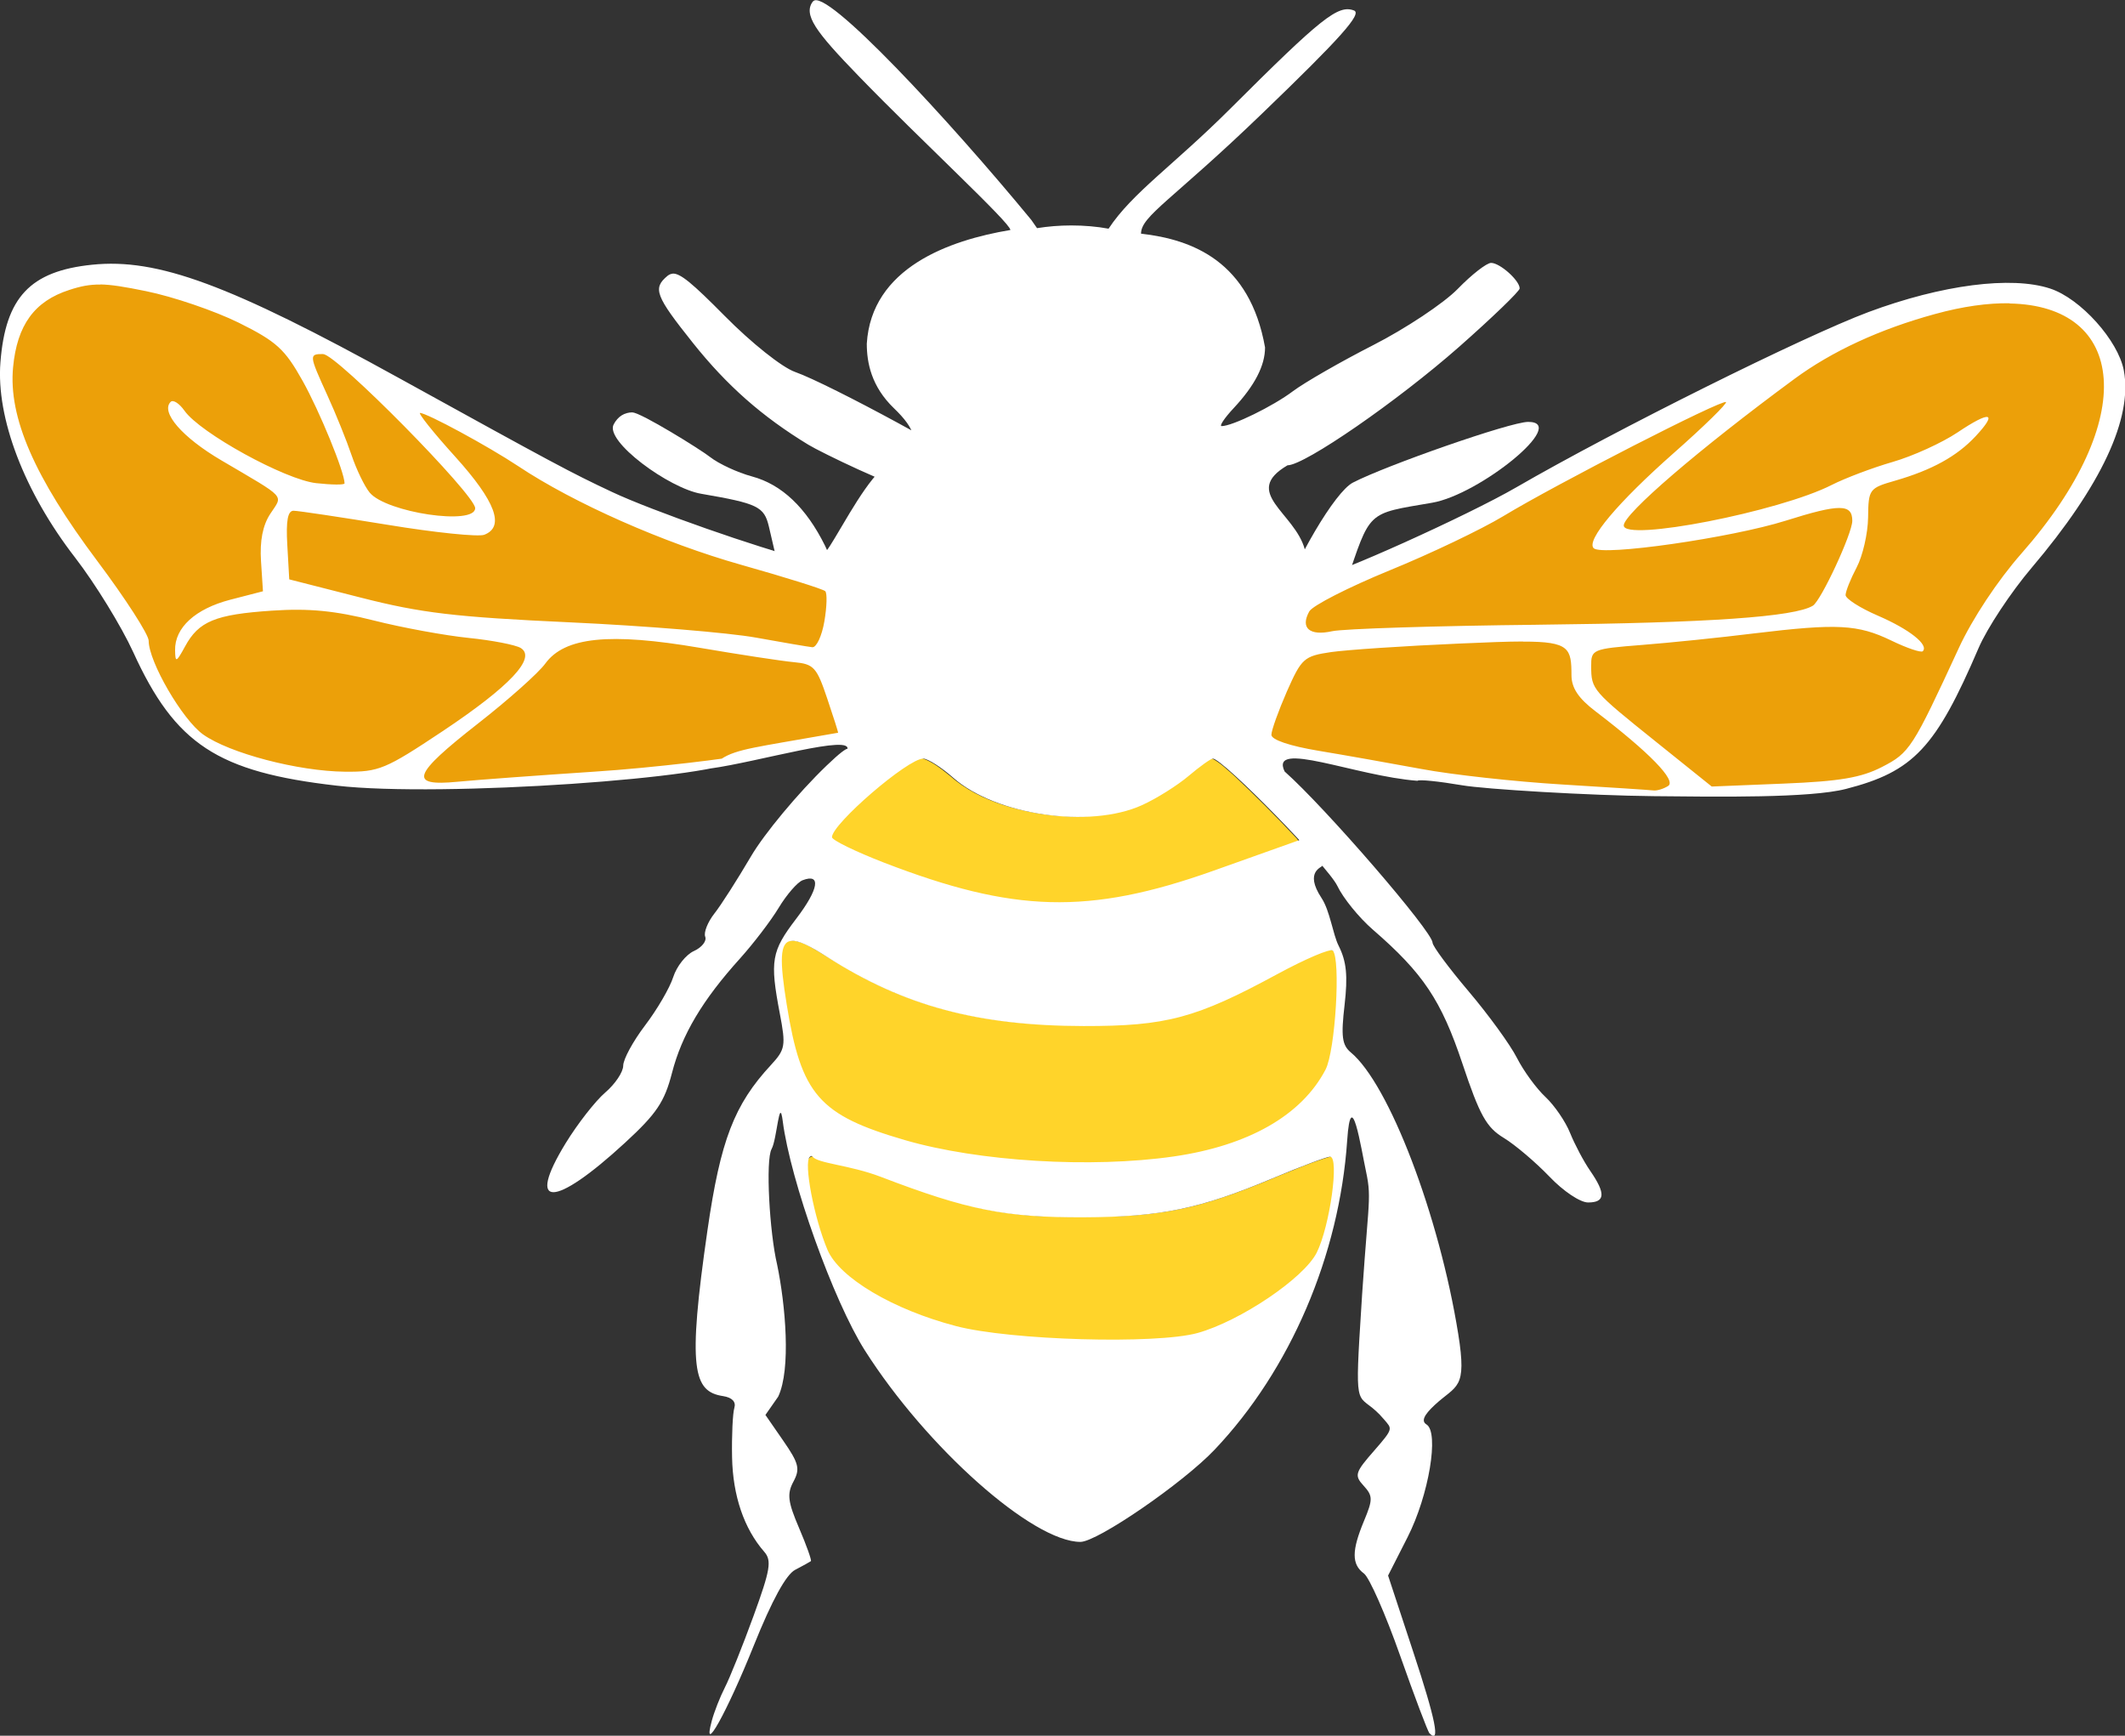 <?xml version="1.0" encoding="UTF-8" standalone="no"?>
<!-- Created with Inkscape (http://www.inkscape.org/) -->

<svg
   width="19.637mm"
   height="16.037mm"
   viewBox="0 0 19.637 16.037"
   version="1.1"
   id="svg5"
   xml:space="preserve"
   sodipodi:docname="bee.svg"
   inkscape:version="1.2.2 (b0a8486541, 2022-12-01)"
   xmlns:inkscape="http://www.inkscape.org/namespaces/inkscape"
   xmlns:sodipodi="http://sodipodi.sourceforge.net/DTD/sodipodi-0.dtd"
   xmlns="http://www.w3.org/2000/svg"
   xmlns:svg="http://www.w3.org/2000/svg"><rect x="0" y="0" width="19.637" height="16.037" fill="#333333" stroke="none"/><sodipodi:namedview
     id="namedview7"
     pagecolor="#ffffff"
     bordercolor="#666666"
     borderopacity="1.0"
     inkscape:showpageshadow="2"
     inkscape:pageopacity="0.0"
     inkscape:pagecheckerboard="0"
     inkscape:deskcolor="#d1d1d1"
     inkscape:document-units="mm"
     showgrid="false"
     inkscape:zoom="12.414927"
     inkscape:cx="44.422331"
     inkscape:cy="40.314373"
     inkscape:window-width="1914"
     inkscape:window-height="2126"
     inkscape:window-x="3840"
     inkscape:window-y="0"
     inkscape:window-maximized="1"
     inkscape:current-layer="layer1" /><defs
     id="defs2" /><g
     inkscape:label="Layer 1"
     inkscape:groupmode="layer"
     id="layer1"
     transform="translate(635.194,-88.256)"><path
       id="path10722"
       style="fill:#ffd42a;fill-opacity:1;stroke:none;stroke-width:0.265;stroke-linecap:round;stroke-miterlimit:2;stroke-dasharray:none;stroke-opacity:1;paint-order:fill markers stroke;stop-color:#000000"
       d="m -626.685,95.261 c -0.077,0.012 -0.141,0.062 -0.205,0.103 -0.201,0.143 -0.39,0.306 -0.558,0.487 -0.037,0.046 -0.086,0.09 -0.098,0.15 0.005,0.048 0.06,0.065 0.095,0.088 0.274,0.139 0.564,0.242 0.856,0.338 0.435,0.14 0.893,0.232 1.352,0.201 0.469,-0.029 0.922,-0.166 1.361,-0.326 0.225,-0.081 0.451,-0.159 0.675,-0.243 0.031,-0.021 6.8e-4,-0.052 -0.017,-0.07 -0.183,-0.196 -0.372,-0.385 -0.567,-0.568 -0.064,-0.054 -0.124,-0.116 -0.199,-0.155 -0.038,-0.014 -0.068,0.025 -0.099,0.041 -0.129,0.092 -0.247,0.2 -0.384,0.279 -0.155,0.097 -0.323,0.168 -0.504,0.194 -0.314,0.046 -0.64,0.011 -0.944,-0.086 -0.182,-0.059 -0.353,-0.144 -0.497,-0.272 -0.077,-0.061 -0.155,-0.126 -0.249,-0.158 -0.007,-0.002 -0.013,-0.003 -0.02,-0.002 z m -1.204,1.685 c -0.052,0.004 -0.089,0.051 -0.099,0.1 -0.02,0.105 -0.003,0.213 0.007,0.318 0.031,0.231 0.067,0.462 0.135,0.685 0.052,0.164 0.132,0.325 0.264,0.44 0.171,0.155 0.395,0.231 0.61,0.303 0.531,0.167 1.089,0.226 1.643,0.243 0.289,0.001 0.578,-0.003 0.865,-0.039 0.39,-0.046 0.784,-0.148 1.113,-0.371 0.179,-0.123 0.338,-0.286 0.429,-0.486 0.046,-0.127 0.058,-0.263 0.074,-0.396 0.018,-0.198 0.027,-0.397 0.012,-0.596 -0.007,-0.038 -0.008,-0.086 -0.043,-0.11 -0.052,-0.014 -0.104,0.018 -0.153,0.034 -0.309,0.131 -0.593,0.312 -0.901,0.444 -0.219,0.098 -0.448,0.165 -0.685,0.19 -0.3,0.031 -0.606,0.028 -0.908,0.016 -0.513,-0.021 -1.025,-0.123 -1.493,-0.336 -0.211,-0.093 -0.408,-0.214 -0.605,-0.334 -0.08,-0.046 -0.162,-0.101 -0.257,-0.106 -0.004,-1.71e-4 -0.007,-2.28e-4 -0.011,0 z m 0.207,1.994 c -0.034,9.12e-4 -0.056,0.036 -0.054,0.068 -0.006,0.181 0.037,0.36 0.082,0.534 0.037,0.127 0.072,0.257 0.143,0.37 0.115,0.159 0.284,0.268 0.453,0.363 0.249,0.135 0.517,0.232 0.793,0.295 0.351,0.067 0.709,0.088 1.066,0.101 0.319,0.008 0.641,0.01 0.958,-0.032 0.215,-0.029 0.412,-0.129 0.599,-0.233 0.206,-0.12 0.406,-0.257 0.567,-0.434 0.114,-0.127 0.151,-0.299 0.189,-0.46 0.031,-0.159 0.059,-0.321 0.049,-0.484 -0.002,-0.037 -0.017,-0.093 -0.065,-0.085 -0.165,0.048 -0.323,0.117 -0.482,0.18 -0.349,0.147 -0.707,0.284 -1.086,0.335 -0.188,0.028 -0.375,0.038 -0.565,0.038 -0.263,2.28e-4 -0.526,0.009 -0.786,-0.025 -0.454,-0.05 -0.884,-0.22 -1.311,-0.377 -0.165,-0.057 -0.329,-0.12 -0.501,-0.151 -0.014,-0.002 -0.029,-0.003 -0.043,-0.003 -0.002,-2.28e-4 -0.005,-2.28e-4 -0.007,-2.28e-4 z" /><path
       id="path10740"
       style="fill:#ffffff;stroke-width:1"
       d="m -629.349,92.066 c -0.074,2.28e-4 -0.135,0.037 -0.174,0.111 -0.084,0.156 0.513,0.591 0.808,0.641 0.523,0.09 0.582,0.118 0.626,0.302 0.023,0.098 0.086,0.367 0.138,0.599 0.102,0.45 0.188,0.571 0.555,0.782 0.128,0.073 0.241,0.127 0.251,0.12 0.035,-0.026 -0.303,-1.079 -0.425,-1.323 -0.175,-0.353 -0.4,-0.566 -0.675,-0.64 -0.133,-0.036 -0.308,-0.117 -0.388,-0.18 -0.093,-0.073 -0.642,-0.412 -0.716,-0.411 z m 8.277,0.088 c -0.165,0 -1.318,0.404 -1.62,0.561 -0.165,0.085 -0.532,0.709 -0.712,1.208 -0.036,0.1 -0.109,0.283 -0.162,0.407 -0.088,0.205 -0.064,0.295 0.049,0.182 0.024,-0.024 0.157,-0.086 0.295,-0.137 0.247,-0.091 0.253,-0.1 0.463,-0.722 0.233,-0.689 0.189,-0.647 0.799,-0.752 0.439,-0.075 1.27,-0.747 0.888,-0.747 z"
       sodipodi:nodetypes="ssssscsscsssssssssss" /><path
       id="path10720"
       style="fill:#eca009;fill-opacity:1;stroke:none;stroke-width:0.265;stroke-linecap:round;stroke-miterlimit:2;stroke-dasharray:none;stroke-opacity:1;paint-order:fill markers stroke;stop-color:#000000"
       d="m -634.282,90.865 c -0.149,2.28e-4 -0.295,0.046 -0.427,0.112 -0.173,0.089 -0.295,0.259 -0.343,0.446 -0.09,0.308 -0.037,0.639 0.082,0.932 0.189,0.473 0.503,0.88 0.799,1.29 0.112,0.161 0.228,0.318 0.316,0.494 0.021,0.068 0.026,0.14 0.056,0.206 0.089,0.225 0.213,0.438 0.371,0.621 0.126,0.143 0.313,0.207 0.487,0.27 0.324,0.106 0.664,0.173 1.005,0.172 0.137,-0.002 0.275,-0.03 0.396,-0.099 0.243,-0.134 0.469,-0.295 0.697,-0.453 0.171,-0.126 0.348,-0.254 0.477,-0.425 0.04,-0.053 0.073,-0.14 0.013,-0.192 -0.069,-0.053 -0.163,-0.055 -0.245,-0.074 -0.269,-0.042 -0.541,-0.068 -0.808,-0.125 -0.32,-0.058 -0.634,-0.17 -0.963,-0.167 -0.275,-4.56e-4 -0.555,-9.8e-4 -0.82,0.08 -0.134,0.038 -0.245,0.137 -0.309,0.26 -0.017,0.029 -0.037,0.064 -0.053,0.088 -0.003,-0.082 0.009,-0.168 0.063,-0.233 0.125,-0.164 0.332,-0.227 0.524,-0.274 0.069,-0.019 0.138,-0.035 0.206,-0.056 0.032,-0.029 0.006,-0.079 0.011,-0.117 -0.007,-0.165 -0.03,-0.335 0.018,-0.496 0.027,-0.084 0.089,-0.151 0.122,-0.231 0.015,-0.071 -0.062,-0.114 -0.11,-0.149 -0.236,-0.159 -0.5,-0.277 -0.717,-0.464 -0.074,-0.071 -0.162,-0.145 -0.184,-0.25 -6.8e-4,-0.02 0.013,-0.061 0.038,-0.038 0.073,0.05 0.112,0.136 0.188,0.184 0.285,0.219 0.604,0.394 0.941,0.52 0.131,0.05 0.274,0.061 0.413,0.058 0.044,0.005 0.059,-0.035 0.044,-0.071 -0.047,-0.193 -0.132,-0.375 -0.21,-0.557 -0.103,-0.22 -0.2,-0.45 -0.362,-0.634 -0.144,-0.153 -0.343,-0.238 -0.53,-0.325 -0.344,-0.147 -0.707,-0.252 -1.079,-0.298 -0.035,-0.003 -0.071,-0.004 -0.107,-0.004 z m 17.604,0.174 c -0.374,0.009 -0.738,0.115 -1.085,0.246 -0.332,0.128 -0.652,0.294 -0.934,0.513 -0.448,0.335 -0.894,0.676 -1.303,1.058 -0.072,0.075 -0.158,0.143 -0.204,0.239 -0.019,0.048 0.036,0.077 0.076,0.077 0.215,0.019 0.429,-0.024 0.64,-0.059 0.366,-0.07 0.73,-0.155 1.079,-0.288 0.199,-0.087 0.397,-0.18 0.605,-0.243 0.27,-0.082 0.533,-0.19 0.768,-0.348 0.061,-0.037 0.122,-0.075 0.19,-0.097 -0.093,0.149 -0.231,0.266 -0.382,0.354 -0.185,0.109 -0.392,0.163 -0.593,0.233 -0.065,0.02 -0.118,0.076 -0.12,0.146 -0.016,0.183 -0.012,0.372 -0.083,0.545 -0.038,0.111 -0.109,0.211 -0.131,0.327 -0.003,0.064 0.071,0.093 0.116,0.124 0.19,0.113 0.412,0.174 0.573,0.331 0.012,0.014 0.035,0.037 0.029,0.054 -0.104,-0.01 -0.198,-0.066 -0.293,-0.106 -0.156,-0.07 -0.323,-0.123 -0.496,-0.115 -0.351,-0.007 -0.697,0.055 -1.045,0.089 -0.35,0.041 -0.701,0.065 -1.052,0.104 -0.069,0.009 -0.163,0.025 -0.181,0.106 -0.023,0.121 -0.007,0.259 0.082,0.351 0.153,0.163 0.336,0.293 0.507,0.436 0.178,0.141 0.354,0.288 0.534,0.426 0.119,0.002 0.241,-0.01 0.361,-0.012 0.311,-0.016 0.625,-0.016 0.934,-0.069 0.17,-0.033 0.335,-0.104 0.469,-0.214 0.132,-0.124 0.206,-0.294 0.288,-0.453 0.167,-0.334 0.301,-0.686 0.514,-0.994 0.137,-0.21 0.302,-0.4 0.463,-0.592 0.257,-0.324 0.486,-0.684 0.585,-1.09 0.059,-0.246 0.056,-0.526 -0.092,-0.742 -0.145,-0.213 -0.405,-0.312 -0.653,-0.333 -0.055,-0.005 -0.111,-0.007 -0.166,-0.006 z m -15.572,0.467 v 1.18e-4 c -0.038,0.003 -0.078,0.026 -0.072,0.069 0.021,0.114 0.081,0.216 0.124,0.323 0.101,0.223 0.188,0.453 0.275,0.682 0.045,0.098 0.085,0.206 0.168,0.279 0.147,0.1 0.325,0.138 0.497,0.17 0.124,0.021 0.252,0.022 0.377,0.008 0.049,-0.009 0.116,-0.051 0.092,-0.109 -0.06,-0.112 -0.154,-0.203 -0.235,-0.3 -0.307,-0.338 -0.626,-0.666 -0.968,-0.969 -0.071,-0.054 -0.135,-0.132 -0.226,-0.151 -0.006,-6.84e-4 -0.011,-9.34e-4 -0.017,-9.34e-4 -0.005,-4.56e-4 -0.011,-4.56e-4 -0.016,-1.18e-4 z m 12.997,0.444 c -0.124,0.036 -0.237,0.102 -0.354,0.155 -0.606,0.297 -1.206,0.609 -1.79,0.948 -0.386,0.211 -0.792,0.379 -1.196,0.553 -0.159,0.075 -0.321,0.146 -0.468,0.242 -0.066,0.045 -0.116,0.143 -0.07,0.218 0.05,0.065 0.145,0.065 0.218,0.049 0.328,-0.036 0.659,-0.037 0.989,-0.047 0.859,-0.021 1.719,-0.016 2.578,-0.063 0.274,-0.019 0.55,-0.03 0.818,-0.096 0.071,-0.014 0.134,-0.059 0.166,-0.125 0.114,-0.199 0.213,-0.408 0.286,-0.626 0.022,-0.068 0.039,-0.167 -0.037,-0.209 -0.091,-0.044 -0.195,-0.006 -0.288,0.012 -0.249,0.067 -0.494,0.148 -0.748,0.196 -0.369,0.072 -0.742,0.136 -1.116,0.158 -0.063,-6.84e-4 -0.128,0.01 -0.188,-0.012 -0.004,-0.062 0.042,-0.114 0.074,-0.163 0.183,-0.242 0.409,-0.447 0.633,-0.651 0.17,-0.155 0.346,-0.305 0.501,-0.476 0.025,-0.018 0.033,-0.063 -0.009,-0.061 z m -12.057,0.101 c -0.047,0.016 -0.009,0.066 0.01,0.09 0.189,0.253 0.431,0.465 0.592,0.739 0.039,0.073 0.084,0.161 0.05,0.244 -0.034,0.056 -0.103,0.063 -0.162,0.056 -0.466,-0.03 -0.924,-0.124 -1.385,-0.189 -0.097,-0.011 -0.195,-0.034 -0.293,-0.033 -0.064,0.021 -0.059,0.103 -0.064,0.157 -6.9e-4,0.161 0.003,0.323 0.02,0.483 0.022,0.045 0.084,0.042 0.125,0.059 0.44,0.111 0.877,0.24 1.329,0.291 0.604,0.066 1.212,0.074 1.817,0.118 0.352,0.026 0.704,0.049 1.052,0.102 0.172,0.027 0.345,0.063 0.518,0.087 0.07,0.001 0.095,-0.077 0.116,-0.13 0.036,-0.118 0.054,-0.243 0.049,-0.367 4.6e-4,-0.047 -0.041,-0.075 -0.082,-0.084 -0.459,-0.157 -0.934,-0.266 -1.387,-0.443 -0.509,-0.195 -1.005,-0.43 -1.46,-0.731 -0.26,-0.161 -0.526,-0.314 -0.805,-0.439 -0.013,-0.004 -0.026,-0.011 -0.04,-0.009 z m 1.776,2.087 c -0.192,0.007 -0.402,0.026 -0.556,0.153 -0.083,0.077 -0.153,0.166 -0.238,0.241 -0.272,0.257 -0.582,0.47 -0.856,0.725 -0.049,0.051 -0.107,0.108 -0.112,0.182 0.015,0.06 0.092,0.068 0.144,0.071 0.234,-0.007 0.467,-0.035 0.701,-0.049 0.568,-0.041 1.138,-0.074 1.703,-0.145 0.099,-0.016 0.206,-0.012 0.295,-0.065 0.169,-0.064 0.35,-0.084 0.526,-0.119 0.159,-0.029 0.32,-0.053 0.478,-0.087 0.035,-0.026 -9.1e-4,-0.071 -0.005,-0.104 -0.051,-0.151 -0.095,-0.306 -0.161,-0.451 -0.032,-0.072 -0.103,-0.121 -0.181,-0.129 -0.421,-0.051 -0.837,-0.132 -1.257,-0.189 -0.159,-0.02 -0.32,-0.036 -0.481,-0.034 z m 8.347,0.028 v 1.18e-4 c -0.521,0.008 -1.042,0.036 -1.562,0.079 -0.121,0.016 -0.248,0.017 -0.36,0.07 -0.109,0.067 -0.151,0.196 -0.205,0.305 -0.057,0.136 -0.119,0.272 -0.153,0.416 9.2e-4,0.057 0.069,0.076 0.113,0.096 0.223,0.076 0.46,0.098 0.69,0.143 0.462,0.083 0.924,0.17 1.392,0.21 0.452,0.042 0.906,0.065 1.358,0.096 0.059,-0.004 0.129,-0.019 0.164,-0.071 0.019,-0.051 -0.028,-0.097 -0.054,-0.137 -0.166,-0.197 -0.374,-0.353 -0.573,-0.514 -0.1,-0.084 -0.226,-0.163 -0.264,-0.297 -0.018,-0.098 0.003,-0.209 -0.052,-0.297 -0.072,-0.095 -0.204,-0.094 -0.312,-0.098 -0.061,-0.002 -0.122,-0.002 -0.183,-0.001 z" /><path
       id="path10728"
       style="fill:#ffffff;stroke-width:1"
       d="m -627.682,88.268 c -0.09,0.124 0.018,0.273 0.423,0.691 0.581,0.6 1.402,1.356 1.402,1.422 -0.571,0.095 -1.284,0.352 -1.327,1.05 0,0.176 0.042,0.396 0.251,0.597 0.188,0.18 0.282,0.355 0.022,0.466 -0.198,0.085 -0.383,0.422 -0.571,0.737 -0.117,0.196 -0.157,0.221 -0.296,0.188 -0.385,-0.092 -1.399,-0.447 -1.759,-0.617 -0.388,-0.182 -0.535,-0.262 -1.97,-1.053 -1.564,-0.863 -2.231,-1.11 -2.837,-1.047 -0.571,0.059 -0.799,0.301 -0.846,0.901 -0.041,0.514 0.22,1.198 0.691,1.806 0.185,0.24 0.426,0.632 0.536,0.872 0.388,0.851 0.779,1.108 1.881,1.234 0.964,0.111 3.571,-0.072 3.731,-0.248 0.042,-0.046 0.041,-0.056 -0.004,-0.031 -0.036,0.02 -0.809,0.115 -1.337,0.149 -0.528,0.035 -1.102,0.077 -1.276,0.094 -0.454,0.044 -0.415,-0.064 0.19,-0.537 0.279,-0.218 0.559,-0.467 0.623,-0.555 0.179,-0.246 0.594,-0.288 1.426,-0.146 0.369,0.063 0.762,0.123 0.872,0.133 0.183,0.017 0.21,0.046 0.307,0.335 0.059,0.174 0.104,0.317 0.101,0.317 -0.003,4.5e-5 -0.234,0.04 -0.513,0.089 -0.422,0.074 -0.535,0.096 -0.665,0.241 0.438,-0.06 1.331,-0.326 1.261,-0.17 0,0.026 0.07,-0.106 -0.191,0.145 -0.262,0.252 -0.575,0.628 -0.699,0.84 -0.124,0.211 -0.275,0.448 -0.337,0.526 -0.061,0.078 -0.1,0.175 -0.084,0.214 0.015,0.04 -0.032,0.099 -0.105,0.132 -0.073,0.033 -0.159,0.141 -0.191,0.241 -0.032,0.1 -0.149,0.3 -0.26,0.446 -0.111,0.146 -0.202,0.313 -0.202,0.372 0,0.059 -0.075,0.17 -0.166,0.248 -0.091,0.078 -0.255,0.288 -0.365,0.467 -0.372,0.607 -0.112,0.605 0.549,-0.004 0.291,-0.268 0.364,-0.377 0.433,-0.645 0.091,-0.352 0.281,-0.672 0.629,-1.057 0.123,-0.137 0.284,-0.347 0.357,-0.468 0.073,-0.121 0.172,-0.235 0.22,-0.254 0.175,-0.067 0.15,0.082 -0.058,0.355 -0.23,0.301 -0.245,0.387 -0.152,0.876 0.057,0.298 0.051,0.332 -0.082,0.476 -0.339,0.366 -0.466,0.695 -0.586,1.524 -0.187,1.29 -0.131,1.493 0.144,1.535 0.084,0.013 0.121,0.053 0.104,0.109 -0.015,0.049 -0.025,0.255 -0.021,0.457 0.007,0.354 0.11,0.658 0.297,0.872 0.071,0.081 0.057,0.166 -0.099,0.594 -0.1,0.275 -0.219,0.571 -0.264,0.659 -0.045,0.088 -0.1,0.228 -0.122,0.311 h 1.2e-4 c -0.092,0.338 0.14,-0.079 0.39,-0.701 0.166,-0.413 0.297,-0.653 0.381,-0.696 0.071,-0.037 0.136,-0.073 0.145,-0.08 0.009,-0.007 -0.04,-0.145 -0.109,-0.306 -0.104,-0.243 -0.113,-0.316 -0.052,-0.429 0.063,-0.118 0.05,-0.169 -0.093,-0.376 l -0.166,-0.24 0.118,-0.169 c 0.12,-0.253 0.067,-0.85 -0.01,-1.221 -0.07,-0.294 -0.108,-0.964 -0.051,-1.067 0.05,-0.089 0.072,-0.502 0.103,-0.258 0.07,0.549 0.469,1.662 0.759,2.119 0.57,0.897 1.551,1.769 1.992,1.769 0.156,0 0.949,-0.544 1.241,-0.853 0.698,-0.736 1.152,-1.794 1.224,-2.856 0.036,-0.531 0.129,0.076 0.174,0.286 0.06,0.282 0.012,0.273 -0.062,1.554 -0.04,0.705 0.006,0.473 0.229,0.738 0.073,0.087 0.091,0.079 -0.088,0.284 -0.181,0.206 -0.189,0.232 -0.101,0.328 0.086,0.094 0.086,0.127 0.004,0.324 -0.115,0.276 -0.116,0.402 -10e-4,0.487 0.05,0.037 0.2,0.378 0.334,0.758 0.134,0.38 0.256,0.703 0.272,0.719 0.102,0.102 0.057,-0.124 -0.148,-0.745 l -0.235,-0.713 0.18,-0.354 c 0.197,-0.387 0.294,-0.969 0.175,-1.042 -0.049,-0.03 -0.026,-0.085 0.075,-0.179 0.203,-0.189 0.302,-0.138 0.218,-0.659 -0.176,-1.095 -0.639,-2.307 -0.993,-2.6 -0.08,-0.067 -0.091,-0.147 -0.057,-0.438 0.031,-0.27 0.018,-0.402 -0.055,-0.547 -0.053,-0.105 -0.08,-0.323 -0.158,-0.441 -0.166,-0.251 0.014,-0.284 0.006,-0.299 l -0.137,-0.262 -0.865,0.308 c -1.162,0.414 -1.854,0.386 -3.045,-0.073 -0.266,-0.103 -0.483,-0.209 -0.483,-0.236 0,-0.122 0.701,-0.726 0.843,-0.726 0.042,0 0.168,0.08 0.279,0.178 0.394,0.346 1.261,0.471 1.743,0.252 0.133,-0.06 0.327,-0.182 0.431,-0.27 0.104,-0.088 0.205,-0.16 0.224,-0.16 0.09,0 1.065,0.996 1.15,1.176 0.053,0.112 0.201,0.294 0.328,0.404 0.465,0.403 0.632,0.652 0.828,1.238 0.16,0.479 0.222,0.59 0.383,0.687 0.105,0.064 0.294,0.225 0.42,0.356 0.128,0.135 0.285,0.24 0.358,0.24 0.159,0 0.165,-0.082 0.02,-0.292 -0.061,-0.088 -0.144,-0.246 -0.186,-0.35 -0.042,-0.105 -0.144,-0.254 -0.227,-0.332 -0.084,-0.078 -0.203,-0.241 -0.265,-0.363 -0.062,-0.122 -0.263,-0.398 -0.446,-0.614 -0.183,-0.216 -0.333,-0.418 -0.333,-0.449 0,-0.102 -0.987,-1.245 -1.367,-1.582 -0.143,-0.297 0.655,0.043 1.227,0.086 0.014,-0.014 0.198,0.005 0.41,0.041 0.211,0.037 1.18,0.095 1.772,0.101 0.593,0.006 1.447,0.019 1.779,-0.067 0.623,-0.16 0.829,-0.379 1.225,-1.302 0.078,-0.182 0.299,-0.516 0.49,-0.741 0.643,-0.758 0.935,-1.382 0.852,-1.823 -0.052,-0.277 -0.4,-0.665 -0.681,-0.757 -0.358,-0.118 -1.001,-0.035 -1.678,0.217 -0.597,0.223 -2.334,1.087 -3.254,1.619 -0.452,0.262 -1.695,0.822 -1.823,0.822 -0.032,0 -0.091,-0.113 -0.133,-0.25 -0.094,-0.339 -0.587,-0.525 -0.159,-0.775 0.158,0 1.016,-0.593 1.586,-1.095 0.307,-0.271 0.559,-0.514 0.559,-0.539 0,-0.073 -0.182,-0.236 -0.264,-0.236 -0.041,0 -0.18,0.108 -0.309,0.241 -0.129,0.132 -0.481,0.366 -0.781,0.519 -0.3,0.153 -0.634,0.345 -0.742,0.426 -0.183,0.138 -0.559,0.322 -0.658,0.322 -0.024,0 0.026,-0.075 0.111,-0.166 0.195,-0.209 0.29,-0.393 0.29,-0.561 -0.141,-0.793 -0.668,-0.997 -1.146,-1.051 -9e-5,-0.164 0.285,-0.306 1.122,-1.113 0.724,-0.697 0.923,-0.92 0.846,-0.949 -0.147,-0.056 -0.299,0.065 -1.144,0.908 -0.525,0.524 -0.904,0.775 -1.124,1.108 -0.108,-0.02 -0.226,-0.03 -0.345,-0.03 -0.109,9e-6 -0.216,0.009 -0.316,0.025 -0.018,-0.026 -0.035,-0.049 -0.053,-0.076 -0.754,-0.916 -1.91,-2.166 -2.017,-2.018 z m -1.299,2.517 c -0.017,0.002 -0.031,0.009 -0.045,0.02 -0.138,0.115 -0.112,0.184 0.235,0.619 0.314,0.394 0.638,0.68 1.067,0.941 0.114,0.07 0.813,0.407 0.932,0.407 0.247,2.28e-4 0.597,-0.107 0.597,-0.183 0,-0.059 -1.339,-0.787 -1.653,-0.897 -0.119,-0.042 -0.402,-0.267 -0.65,-0.518 -0.296,-0.299 -0.411,-0.397 -0.483,-0.39 z m -5.284,0.099 c 0.101,0.002 0.225,0.022 0.42,0.062 0.252,0.051 0.637,0.183 0.858,0.292 0.348,0.173 0.425,0.243 0.589,0.536 0.157,0.28 0.388,0.844 0.388,0.948 0,0.015 -0.118,0.014 -0.262,-0.002 -0.288,-0.032 -1.073,-0.464 -1.217,-0.669 -0.048,-0.068 -0.105,-0.105 -0.128,-0.082 -0.095,0.095 0.107,0.328 0.468,0.54 0.613,0.361 0.57,0.314 0.453,0.494 -0.07,0.106 -0.098,0.25 -0.086,0.437 l 0.018,0.279 -0.302,0.078 c -0.323,0.084 -0.514,0.258 -0.51,0.467 0.002,0.117 0.011,0.113 0.092,-0.035 0.126,-0.233 0.28,-0.296 0.803,-0.331 0.342,-0.023 0.584,6.84e-4 0.942,0.091 0.265,0.067 0.66,0.139 0.876,0.161 0.217,0.022 0.433,0.064 0.481,0.093 0.147,0.091 -0.098,0.353 -0.722,0.769 -0.529,0.352 -0.588,0.377 -0.902,0.374 -0.434,-0.004 -1.068,-0.171 -1.311,-0.344 -0.192,-0.137 -0.503,-0.672 -0.503,-0.866 0,-0.057 -0.214,-0.389 -0.475,-0.737 -0.582,-0.776 -0.822,-1.328 -0.778,-1.79 0.037,-0.39 0.197,-0.61 0.519,-0.714 0.107,-0.035 0.187,-0.051 0.288,-0.05 z m 17.641,0.176 c 1.074,0.019 1.209,1.061 0.11,2.31 -0.221,0.251 -0.453,0.602 -0.578,0.872 -0.429,0.929 -0.455,0.969 -0.71,1.1 -0.192,0.099 -0.39,0.133 -0.91,0.154 l -0.664,0.027 -0.512,-0.411 c -0.591,-0.474 -0.601,-0.485 -0.602,-0.699 -9.1e-4,-0.157 0.01,-0.162 0.467,-0.198 0.257,-0.02 0.725,-0.068 1.04,-0.107 0.768,-0.093 0.957,-0.083 1.266,0.066 0.144,0.07 0.275,0.114 0.291,0.099 0.059,-0.059 -0.124,-0.203 -0.413,-0.328 -0.165,-0.071 -0.3,-0.157 -0.3,-0.191 0,-0.034 0.046,-0.149 0.102,-0.255 0.056,-0.106 0.104,-0.314 0.106,-0.462 0.003,-0.262 0.01,-0.271 0.25,-0.34 0.34,-0.098 0.572,-0.226 0.744,-0.411 0.208,-0.223 0.135,-0.238 -0.167,-0.035 -0.143,0.096 -0.413,0.219 -0.6,0.273 -0.187,0.054 -0.44,0.15 -0.562,0.212 -0.484,0.247 -1.923,0.528 -1.923,0.375 0,-0.107 0.692,-0.702 1.577,-1.354 0.346,-0.255 0.789,-0.46 1.297,-0.599 0.261,-0.072 0.492,-0.103 0.691,-0.1 z m -15.583,0.468 c 0.122,0 1.404,1.299 1.404,1.423 0,0.163 -0.822,0.041 -0.975,-0.144 -0.047,-0.057 -0.122,-0.212 -0.167,-0.345 -0.045,-0.133 -0.145,-0.382 -0.224,-0.554 -0.17,-0.374 -0.171,-0.381 -0.038,-0.381 z m 12.963,0.442 c 0.013,0.013 -0.203,0.225 -0.481,0.47 -0.518,0.457 -0.814,0.809 -0.742,0.881 0.076,0.076 1.272,-0.096 1.774,-0.254 0.498,-0.157 0.616,-0.157 0.616,0.001 0,0.117 -0.288,0.736 -0.364,0.784 -0.168,0.104 -0.967,0.159 -2.534,0.176 v 1.19e-4 c -0.947,0.01 -1.806,0.037 -1.909,0.06 -0.209,0.046 -0.296,-0.03 -0.211,-0.183 0.03,-0.054 0.364,-0.224 0.742,-0.379 0.378,-0.154 0.85,-0.38 1.049,-0.5 0.488,-0.296 2.03,-1.086 2.06,-1.055 z m -12.07,0.101 c 0.064,0 0.63,0.307 0.909,0.492 0.513,0.342 1.346,0.71 2.062,0.912 0.407,0.115 0.756,0.224 0.775,0.243 0.019,0.019 0.015,0.144 -0.008,0.279 -0.023,0.135 -0.073,0.242 -0.111,0.239 -0.038,-0.004 -0.274,-0.044 -0.522,-0.089 -0.249,-0.045 -1.022,-0.109 -1.719,-0.141 -1.063,-0.049 -1.373,-0.086 -1.93,-0.228 l -0.663,-0.169 -0.018,-0.317 c -0.013,-0.225 0.004,-0.317 0.058,-0.317 0.042,0 0.433,0.059 0.87,0.13 0.436,0.072 0.838,0.113 0.892,0.092 0.192,-0.074 0.105,-0.308 -0.268,-0.721 -0.202,-0.223 -0.348,-0.406 -0.325,-0.406 z m 10.195,2.113 c 0.432,-9.11e-4 0.446,0.065 0.447,0.312 6.9e-4,0.116 0.064,0.212 0.222,0.332 0.5,0.382 0.751,0.64 0.671,0.69 -0.043,0.027 -0.105,0.046 -0.138,0.041 -0.033,-0.004 -0.413,-0.029 -0.844,-0.055 -0.431,-0.026 -1.015,-0.09 -1.297,-0.143 -0.282,-0.052 -0.709,-0.128 -0.95,-0.168 -0.27,-0.045 -0.437,-0.102 -0.437,-0.148 0,-0.041 0.065,-0.221 0.143,-0.4 0.136,-0.307 0.158,-0.327 0.407,-0.364 0.145,-0.021 0.68,-0.057 1.189,-0.079 0.252,-0.011 0.443,-0.019 0.587,-0.019 z m -6.761,2.765 c 0.066,-0.006 0.173,0.048 0.332,0.15 0.707,0.452 1.39,0.635 2.368,0.637 0.765,9.12e-4 1.038,-0.072 1.792,-0.481 0.259,-0.14 0.488,-0.238 0.51,-0.216 0.075,0.075 0.024,0.927 -0.067,1.1 -0.22,0.421 -0.711,0.702 -1.403,0.802 -0.763,0.11 -1.802,0.047 -2.483,-0.151 -0.795,-0.231 -0.959,-0.419 -1.093,-1.253 -0.065,-0.402 -0.067,-0.579 0.043,-0.588 z m 0.193,1.991 c 0.044,0.066 0.342,0.078 0.632,0.189 0.805,0.308 1.151,0.377 1.878,0.374 0.708,-0.003 1.071,-0.078 1.738,-0.358 0.264,-0.111 0.506,-0.202 0.536,-0.202 0.088,0 -0.002,0.643 -0.123,0.886 -0.119,0.237 -0.707,0.633 -1.101,0.743 -0.383,0.106 -1.73,0.068 -2.233,-0.064 -0.582,-0.152 -1.077,-0.446 -1.187,-0.704 -0.124,-0.293 -0.222,-0.805 -0.164,-0.859 0.004,-0.003 0.016,-0.014 0.023,-0.005 z"
       sodipodi:nodetypes="ssccsssssssssssssscssscsssccsssssssssssssscssssssssssccsscssccccssssssssssscsssccssssssssscssssssssssssssssssssccsassssssssccssssssssccssscsccsssssssscsssssscscsscccsssscsscssssssssssccccssscssscssssssssssssssssssssscccsssssssscssscccsscssscsscsssssssssscsssssssssssssssssscssssss" /></g></svg>

